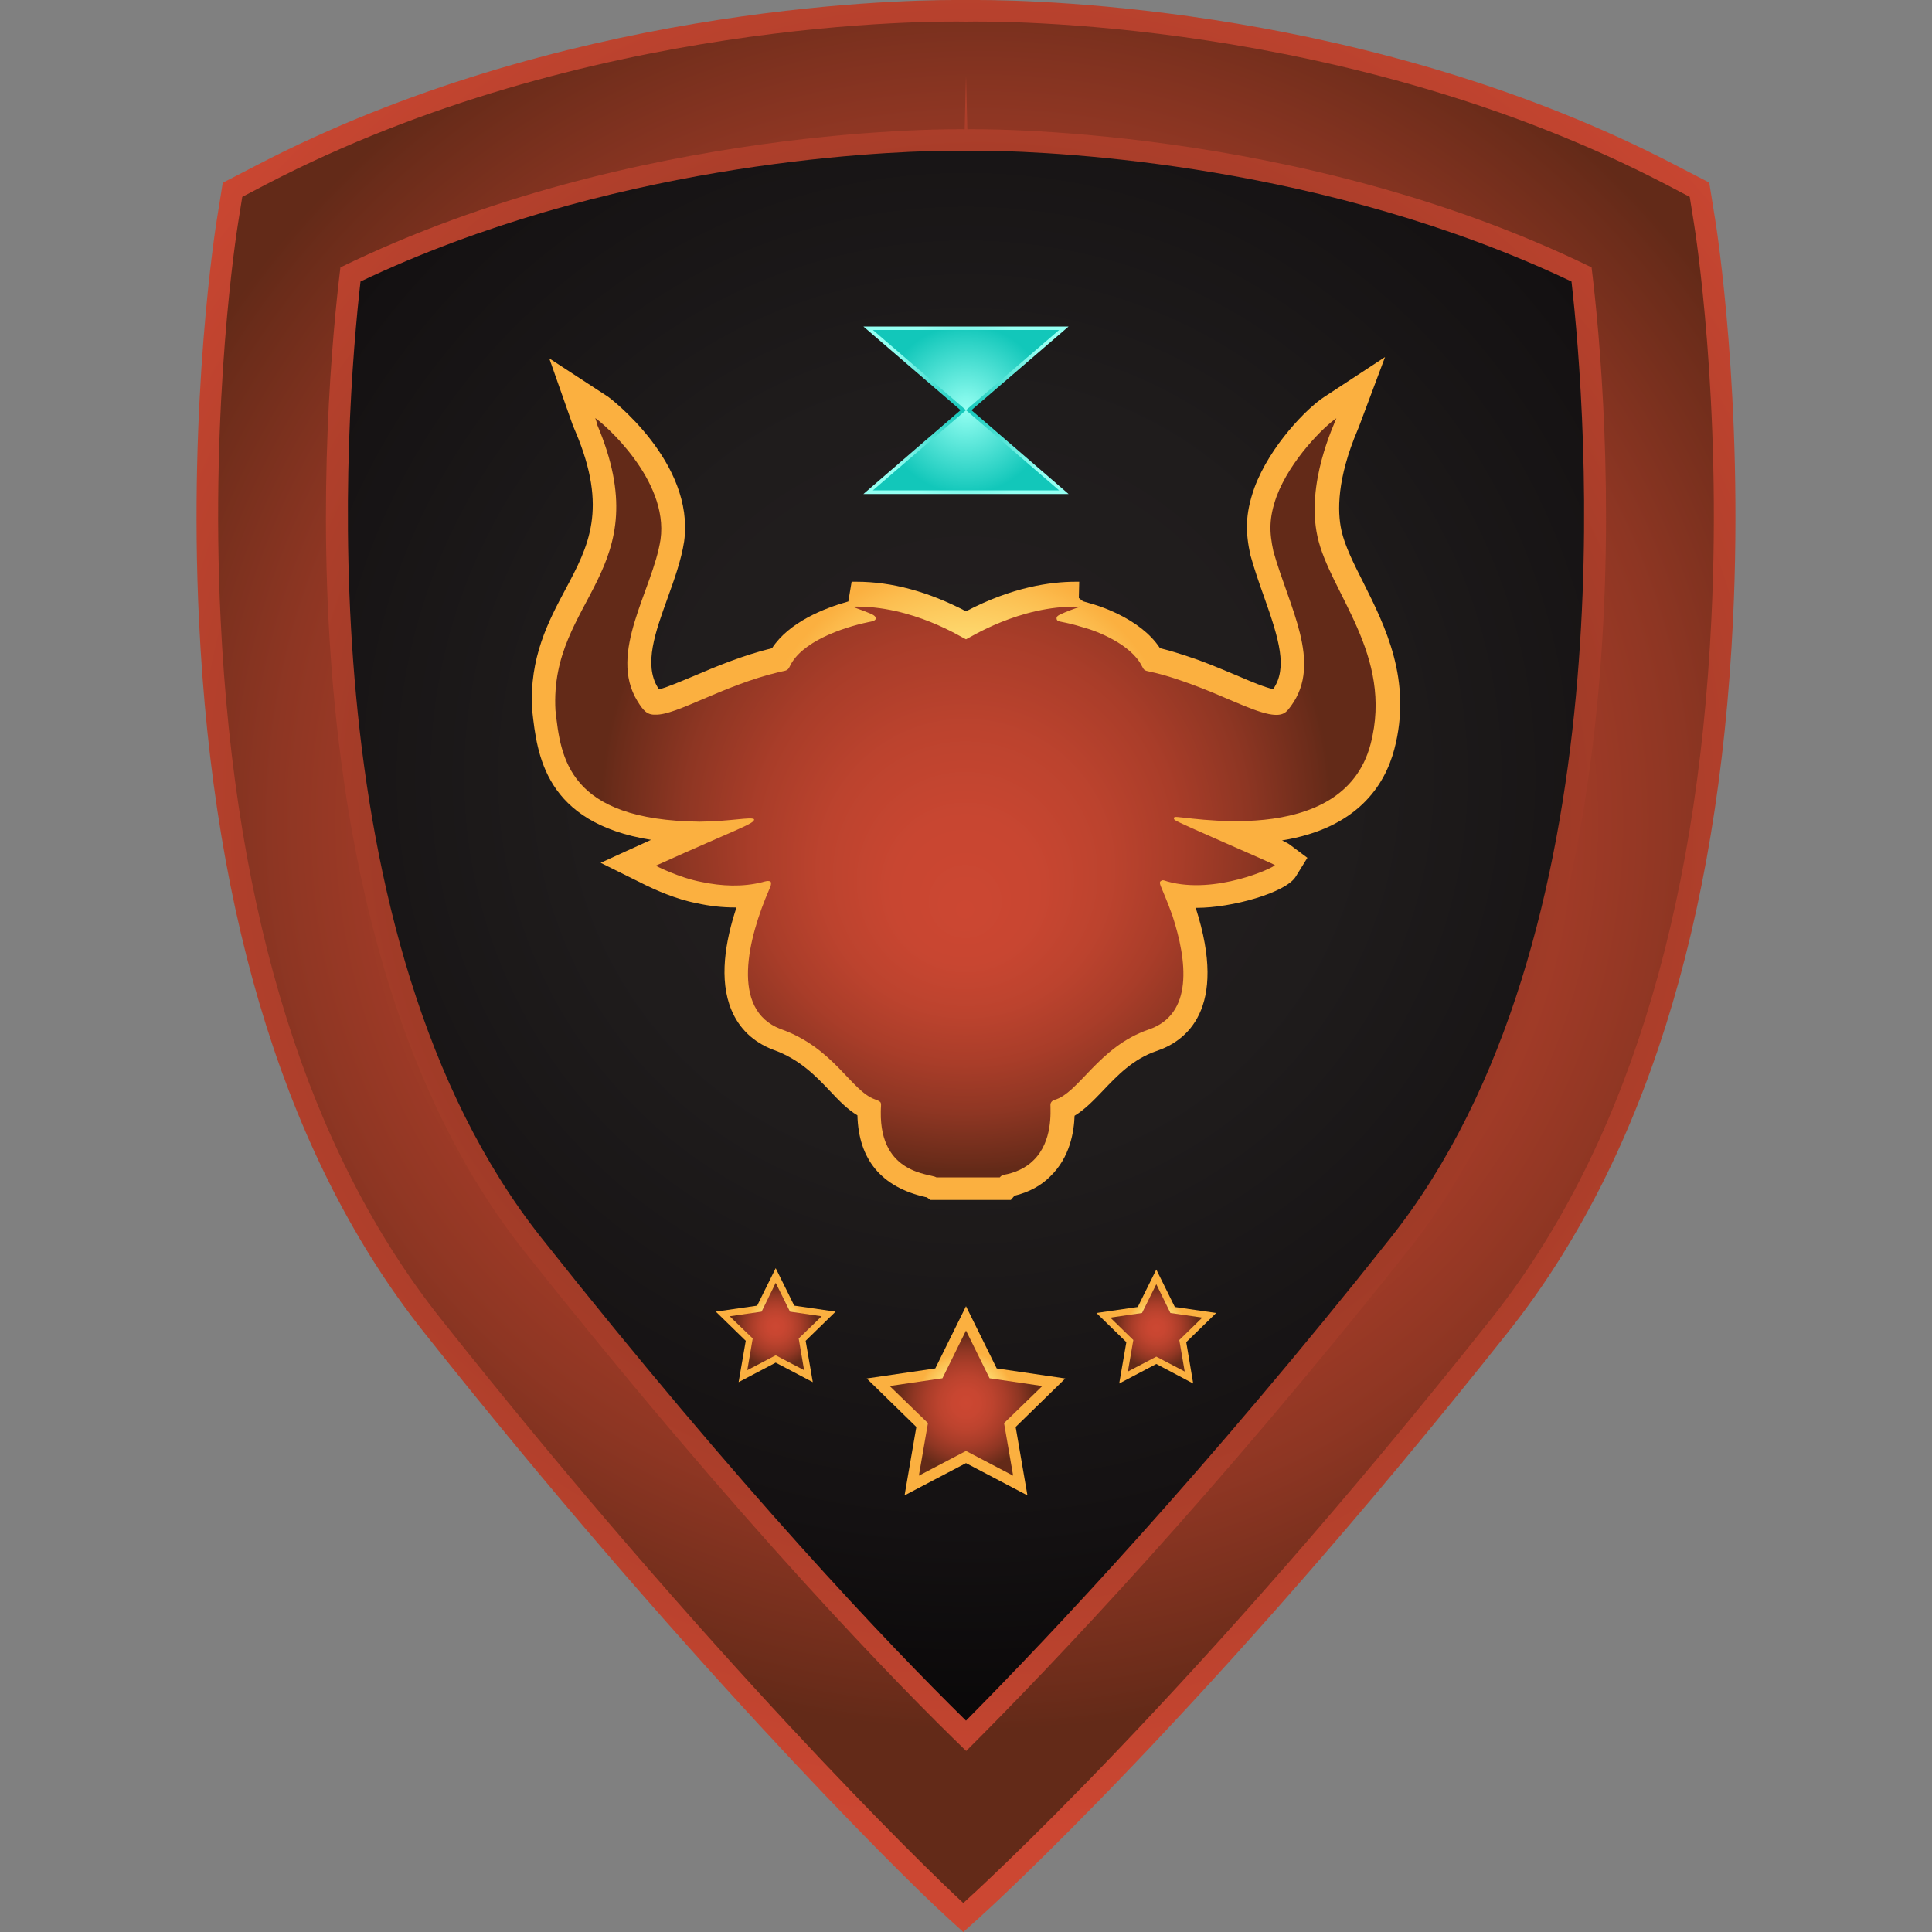 <?xml version="1.0" encoding="utf-8"?>
<!-- Generator: Adobe Illustrator 25.2.1, SVG Export Plug-In . SVG Version: 6.00 Build 0)  -->
<svg version="1.1" id="Layer_1" xmlns="http://www.w3.org/2000/svg" xmlns:xlink="http://www.w3.org/1999/xlink" x="0px" y="0px"
	 viewBox="0 0 1000 1000" style="enable-background:new 0 0 1000 1000;" xml:space="preserve">
<rect x="0" y="0" width="1000" height="1000" fill="#808080" stroke="none"/>
<style type="text/css">
	.st0{fill:url(#SVGID_1_);}
	.st1{fill:url(#SVGID_2_);}
	.st2{fill:url(#SVGID_3_);}
	.st3{fill:url(#SVGID_4_);}
	.st4{fill:url(#SVGID_5_);}
	.st5{fill:url(#SVGID_6_);}
	.st6{fill:url(#SVGID_7_);}
	.st7{fill:url(#SVGID_8_);}
	.st8{fill:url(#SVGID_9_);}
	.st9{fill:url(#SVGID_10_);}
	.st10{fill:url(#SVGID_11_);}
	.st11{fill:url(#SVGID_12_);}
	.st12{fill:url(#SVGID_13_);}
</style>
<g>
	<g>
		<g>
			<radialGradient id="SVGID_1_" cx="500" cy="401.678" r="628.342" gradientUnits="userSpaceOnUse">
				<stop  offset="0" style="stop-color:#231F20"/>
				<stop  offset="0.316" style="stop-color:#1F1C1C"/>
				<stop  offset="0.622" style="stop-color:#141112"/>
				<stop  offset="0.923" style="stop-color:#000000"/>
				<stop  offset="0.924" style="stop-color:#000000"/>
			</radialGradient>
			<path class="st0" d="M499.3,66.9c-1.7,0-170.5-3-323.1,71.5c-8,65.4-33.6,346.9,95.3,509.4c113,142.5,194.2,225.3,228.6,258.5
				c46-45.9,129.1-133.4,228.3-258.5c128.9-162.5,103.3-444,95.3-509.4C671.2,63.9,502.4,66.8,500.7,66.9L500,39.3L499.3,66.9z"/>
		</g>
		<radialGradient id="SVGID_2_" cx="507.016" cy="425.313" r="522.868" gradientUnits="userSpaceOnUse">
			<stop  offset="0" style="stop-color:#632A18"/>
			<stop  offset="1" style="stop-color:#CC4732"/>
		</radialGradient>
		<path class="st1" d="M491.1,993.2c-28.9-26.3-140.9-138.7-271.9-303.9C149.6,601.5,110.5,477.6,103,321
			c-5.5-114.4,8.6-203.4,9.2-207.1l3.1-19.3l17.4-9C289.1,4.1,461.2,0,494.1,0c2.8,0,4.7,0,5.9,0c1.1,0,3.1,0,5.8,0
			C538.7,0,711,4.1,867.3,85.5l17.4,9l3.1,19.3c0.6,3.7,14.7,92.7,9.2,207.1c-7.5,156.6-46.6,280.5-116.2,368.3
			C625.1,885.6,510.9,989,506.1,993.3l-7.5,6.7L491.1,993.2z M186.6,145.7c-7.7,67.6-29.6,339.7,93.7,495.1
			C383.7,771.3,459.9,851.2,500,890.6c43.8-44.2,124.5-129.8,219.7-249.8C843,485.4,821.1,213.3,813.4,145.7
			C685.7,85.1,549.3,78.6,510.2,78l0,0.2L500.1,78l-10.3,0.2l0-0.2C450.6,78.6,314.2,85.1,186.6,145.7z"/>
		<radialGradient id="SVGID_3_" cx="506.821" cy="425.324" r="508.896" gradientUnits="userSpaceOnUse">
			<stop  offset="0" style="stop-color:#CC4732"/>
			<stop  offset="0.185" style="stop-color:#C84631"/>
			<stop  offset="0.365" style="stop-color:#BC432E"/>
			<stop  offset="0.542" style="stop-color:#A93D29"/>
			<stop  offset="0.717" style="stop-color:#8E3623"/>
			<stop  offset="0.89" style="stop-color:#6B2C1A"/>
			<stop  offset="0.924" style="stop-color:#632A18"/>
		</radialGradient>
		<path class="st2" d="M876.8,115.7l-2.2-13.8l-12.4-6.5C696.7,9.3,514.5,10.9,500,11.2c-14.3-0.3-196.6-2-362.2,84.2l-12.4,6.5
			l-2.2,13.8c-0.6,3.7-14.5,91.4-9,204.8c7.4,154.2,45.7,276,113.8,361.9C367.6,858.5,479.1,967.1,498.6,985l0,0
			c4.8-4.3,118.4-107.1,273.4-302.6c68.1-85.9,106.4-207.7,113.8-361.9C891.3,207.1,877.4,119.3,876.8,115.7z M728.4,647.8
			c-99.3,125.1-182.3,212.6-228.3,258.5c-34.4-33.2-115.5-116-228.6-258.5c-128.9-162.5-103.3-444-95.3-509.4
			c152.6-74.5,321.3-71.5,323.1-71.5l0.7-27.6l0.7,27.6c1.7,0,170.5-3,323.1,71.5C831.8,203.8,857.3,485.2,728.4,647.8z"/>
	</g>
	<g>
		<radialGradient id="SVGID_4_" cx="499.999" cy="725.052" r="50.197" gradientUnits="userSpaceOnUse">
			<stop  offset="0" style="stop-color:#FFF48D"/>
			<stop  offset="0.117" style="stop-color:#FFF189"/>
			<stop  offset="0.231" style="stop-color:#FEE67D"/>
			<stop  offset="0.343" style="stop-color:#FDD56A"/>
			<stop  offset="0.453" style="stop-color:#FCBD4F"/>
			<stop  offset="0.503" style="stop-color:#FBB040"/>
		</radialGradient>
		<polygon class="st3" points="500,757.3 468.2,774 474.3,738.6 448.6,713.5 484.1,708.3 500,676.1 515.9,708.3 551.4,713.5 
			525.7,738.6 531.8,774 		"/>
		<radialGradient id="SVGID_5_" cx="499.999" cy="726.252" r="38.522" gradientUnits="userSpaceOnUse">
			<stop  offset="0" style="stop-color:#CC4732"/>
			<stop  offset="0.185" style="stop-color:#C84631"/>
			<stop  offset="0.365" style="stop-color:#BC432E"/>
			<stop  offset="0.542" style="stop-color:#A93D29"/>
			<stop  offset="0.717" style="stop-color:#8E3623"/>
			<stop  offset="0.89" style="stop-color:#6B2C1A"/>
			<stop  offset="0.924" style="stop-color:#632A18"/>
		</radialGradient>
		<polygon class="st4" points="500,688.7 512.2,713.4 539.5,717.4 519.7,736.6 524.4,763.8 500,751 475.6,763.8 480.3,736.6 
			460.5,717.4 487.8,713.4 		"/>
	</g>
	<g>
		<radialGradient id="SVGID_6_" cx="598.487" cy="686.595" r="30.256" gradientUnits="userSpaceOnUse">
			<stop  offset="0" style="stop-color:#FFF48D"/>
			<stop  offset="0.117" style="stop-color:#FFF189"/>
			<stop  offset="0.231" style="stop-color:#FEE67D"/>
			<stop  offset="0.343" style="stop-color:#FDD56A"/>
			<stop  offset="0.453" style="stop-color:#FCBD4F"/>
			<stop  offset="0.503" style="stop-color:#FBB040"/>
		</radialGradient>
		<polygon class="st5" points="598.5,706 579.3,716.1 583,694.7 567.5,679.6 588.9,676.5 598.5,657.1 608.1,676.5 629.5,679.6 
			614,694.7 617.6,716.1 		"/>
		<radialGradient id="SVGID_7_" cx="598.487" cy="687.319" r="23.219" gradientUnits="userSpaceOnUse">
			<stop  offset="0" style="stop-color:#CC4732"/>
			<stop  offset="0.185" style="stop-color:#C84631"/>
			<stop  offset="0.365" style="stop-color:#BC432E"/>
			<stop  offset="0.542" style="stop-color:#A93D29"/>
			<stop  offset="0.717" style="stop-color:#8E3623"/>
			<stop  offset="0.89" style="stop-color:#6B2C1A"/>
			<stop  offset="0.924" style="stop-color:#632A18"/>
		</radialGradient>
		<polygon class="st6" points="598.5,664.7 605.8,679.6 622.3,682 610.4,693.6 613.2,709.9 598.5,702.2 583.8,709.9 586.6,693.6 
			574.7,682 591.1,679.6 		"/>
	</g>
	<g>
		<radialGradient id="SVGID_8_" cx="401.511" cy="685.871" r="30.256" gradientUnits="userSpaceOnUse">
			<stop  offset="0" style="stop-color:#FFF48D"/>
			<stop  offset="0.117" style="stop-color:#FFF189"/>
			<stop  offset="0.231" style="stop-color:#FEE67D"/>
			<stop  offset="0.343" style="stop-color:#FDD56A"/>
			<stop  offset="0.453" style="stop-color:#FCBD4F"/>
			<stop  offset="0.503" style="stop-color:#FBB040"/>
		</radialGradient>
		<polygon class="st7" points="401.5,705.3 382.3,715.4 386,694 370.5,678.9 391.9,675.8 401.5,656.4 411.1,675.8 432.5,678.9 
			417,694 420.7,715.4 		"/>
		<radialGradient id="SVGID_9_" cx="401.511" cy="686.595" r="23.219" gradientUnits="userSpaceOnUse">
			<stop  offset="0" style="stop-color:#CC4732"/>
			<stop  offset="0.185" style="stop-color:#C84631"/>
			<stop  offset="0.365" style="stop-color:#BC432E"/>
			<stop  offset="0.542" style="stop-color:#A93D29"/>
			<stop  offset="0.717" style="stop-color:#8E3623"/>
			<stop  offset="0.89" style="stop-color:#6B2C1A"/>
			<stop  offset="0.924" style="stop-color:#632A18"/>
		</radialGradient>
		<polygon class="st8" points="401.5,664 408.9,678.9 425.3,681.3 413.4,692.8 416.2,709.2 401.5,701.5 386.8,709.2 389.6,692.8 
			377.7,681.3 394.2,678.9 		"/>
	</g>
	<g>
		<radialGradient id="SVGID_10_" cx="499.999" cy="212.328" r="48.483" gradientUnits="userSpaceOnUse">
			<stop  offset="0" style="stop-color:#12C7BA"/>
			<stop  offset="1" style="stop-color:#94FFF2"/>
		</radialGradient>
		<polygon class="st9" points="446.9,255.7 497.2,212.3 446.9,169 553.1,169 502.8,212.3 553.1,255.7 		"/>
		<radialGradient id="SVGID_11_" cx="499.999" cy="211.863" r="43.609" gradientUnits="userSpaceOnUse">
			<stop  offset="0" style="stop-color:#94FFF2"/>
			<stop  offset="1" style="stop-color:#12C7BA"/>
		</radialGradient>
		<polygon class="st10" points="548.2,170.8 451.8,170.8 500,212.3 451.8,253.8 548.2,253.8 500,212.3 		"/>
	</g>
	<g>
		<radialGradient id="SVGID_12_" cx="499.999" cy="402.69" r="221.415" gradientUnits="userSpaceOnUse">
			<stop  offset="0" style="stop-color:#FFF48D"/>
			<stop  offset="0.117" style="stop-color:#FFF189"/>
			<stop  offset="0.231" style="stop-color:#FEE67D"/>
			<stop  offset="0.343" style="stop-color:#FDD56A"/>
			<stop  offset="0.453" style="stop-color:#FCBD4F"/>
			<stop  offset="0.503" style="stop-color:#FBB040"/>
		</radialGradient>
		<path class="st11" d="M481.3,620.8l-1.7-1.1c-0.2,0-0.4-0.1-0.6-0.1c-22.8-5.2-34.6-19.4-35.2-42.3c-5.2-3.1-9.6-7.7-14.2-12.6
			c-7.4-7.8-15.7-16.5-29.5-21.4c-10.2-3.9-17.5-10.9-21.5-20.5c-6.6-15.7-3.2-35.7,2.6-53.1c-0.3,0-0.7,0-1,0
			c-6.3,0-12.9-0.7-19.5-2.2c-10.8-2-22.1-7.2-26.4-9.3l-23.4-11.6c0,0,25.3-11.6,26.1-11.9c-55.2-8.8-59-44.4-61.5-66.7l-0.1-0.7
			c-1.5-27,8.5-45.8,17.3-62.3c11.9-22.3,22.1-41.6,5.2-81.5l-0.3-0.7c-0.4-1-0.8-1.9-1.2-2.9l-12.1-34.4l30.5,19.9
			c0.5,0.3,45,33.8,39.3,74.9c-1.5,9.7-5.1,19.6-8.5,29.1c-6.4,17.7-12.5,34.5-5.1,46.5c0.2,0.3,0.4,0.6,0.5,0.9
			c3.8-0.8,11.8-4.3,17.9-6.8c11.2-4.8,25.2-10.7,40.7-14.5c8.8-13.5,27-20.7,39.5-24.2l1.7-10.2c0.9,0,1.8,0,2.6,0
			c18.1,0,37.1,5.1,56.6,15.3c24-12.6,43.9-15.3,56.7-15.3l1.9,0l-0.2,8.4l2.1,1.7c1.1,0.3,2.4,0.7,3.8,1.1
			c2.3,0.6,25.7,7.2,36.1,23.2c3.7,0.9,9.7,2.5,20.1,6.2c7.3,2.7,14.1,5.6,20.1,8.1c7.4,3.2,13.9,5.9,18.4,6.9
			c7.5-10.9,3.2-25.5-4.8-48c-2.4-6.7-4.8-13.6-6.8-20.7l-0.2-0.7c-2.5-11.5-2.9-20.8,2.1-34.9c8.1-21.8,27.3-41.2,35.9-46.8
			l31.7-20.8l-13.3,35.5c-0.1,0.4-0.4,1-0.8,2c-10.9,25.6-10.6,42.5-8.5,52.1c1.7,8,6.4,17.3,11.3,27c11.3,22.6,25.5,50.7,16.1,86.4
			c-5,18.9-19.3,40.9-58.1,47.2c2.7,1.3,3.2,1.6,4,2.2l9.1,6.8l-6,9.7c-5.1,8.4-33.2,16.2-51.2,16.2c-0.2,0-0.4,0-0.6,0
			c17,52.8-5.3,69.1-20.3,74.1c-12.1,4.1-20.4,12.8-27.7,20.5c-4.8,5-9.4,9.8-14.7,13c-0.3,8.2-2.3,21.5-12.6,31.4
			c-4.6,4.7-11,8.2-18.5,10l-1.9,2.2H481.3z"/>
		
			<radialGradient id="SVGID_13_" cx="499.999" cy="412.771" r="204.486" fx="499.54" fy="472.131" gradientUnits="userSpaceOnUse">
			<stop  offset="0" style="stop-color:#CC4732"/>
			<stop  offset="0.185" style="stop-color:#C84631"/>
			<stop  offset="0.365" style="stop-color:#BC432E"/>
			<stop  offset="0.542" style="stop-color:#A93D29"/>
			<stop  offset="0.717" style="stop-color:#8E3623"/>
			<stop  offset="0.89" style="stop-color:#6B2C1A"/>
			<stop  offset="0.924" style="stop-color:#632A18"/>
		</radialGradient>
		<path class="st12" d="M308.1,216.4c4.2,2.7,38.1,32,33.8,62.8c-4,26.1-27.5,58.6-11.9,83.8c2.8,4.5,4.8,7.1,9.2,6.9
			c10.9,0.4,34.9-15.1,63.9-22c3.4-0.9,4.5-0.4,5.7-3c5.9-12.6,26.8-20,40.7-22.9c1.1-0.3,4.8-0.5,3.5-2.8
			c-0.8-1.1-2.3-1.7-11.9-5.2c31.1-0.9,57.5,16.5,58.9,16.9c1.3-0.4,27.5-17.6,58.3-16.9l0.3-0.2c-0.1,0.1-0.2,0.4-0.3,0.6
			c-1.1,0.1-7.6,2.7-8.8,3.3c-1.5,0.7-3.1,1.3-2.5,3c0.7,1.5,2.7,0.6,13.6,4c7.6,2,24.7,8.9,30.3,19.8c2.6,4.9,0.1,0.3,25.3,9.5
			c16.9,6.1,30.8,13.6,40.6,15.6c7.8,1.5,9.2-1.3,11.5-4.3c16.3-22.4-1.1-51-9.2-80c-2.1-9.8-2.4-16.9,1.6-28.2
			c7.1-19.1,24.8-36.5,31-40.6c-1.2,3.3-15.8,33.6-9.8,61.1c6.3,29.1,39.6,61.4,27.5,107.6c-14.5,55.1-98.3,36.6-101.3,37.7
			c-0.2,0.1-0.5,0.2-0.5,0.5c-0.1,0.5,0.2,0.8,0.6,1.1c2.4,1.8,50.1,22.1,51.7,23.3c-0.9,1.5-30.9,15.3-55.5,8.5
			c-0.8-0.2-1.6-0.6-2.5-0.7c-3.3,1-1.1,1.5,4.9,18.2c7.7,23.5,11,51.2-12.3,59.1c-25.9,8.9-36.1,32.9-48.7,36.4
			c-1.1,0.3-2.1,1.3-2.1,2.5c0,3.3,1.3,19-8.8,28.8c-4.1,4.1-9.7,6.5-15.4,7.5c-0.8,0.1-1.5,0.7-2,1.3h-32.8
			c-3.1-2-29.3-1.4-28.8-33.9c0-4.9,1.1-5-3.1-6.5c-12.3-4.4-21.2-26.7-48.8-36.4c-26.1-10-16.9-46.9-5.7-72.6
			c0.5-1.1,1-2.2,0.7-3.4c-0.7-1.3-4-0.1-4.4,0c-10.2,2.6-21.2,2.1-31.5-0.1c-11.4-2.1-23.5-8.3-23.7-8.4
			c43.4-19.6,51.4-21.8,50.9-24.1c-1.8-1.3-11.6,1.1-28.1,1.3c-68.5-0.7-72-33.4-74.7-57.7c-3.2-58,53.9-71.8,21.5-148
			C308.9,218.3,308.4,217.4,308.1,216.4z"/>
	</g>
</g>
</svg>

